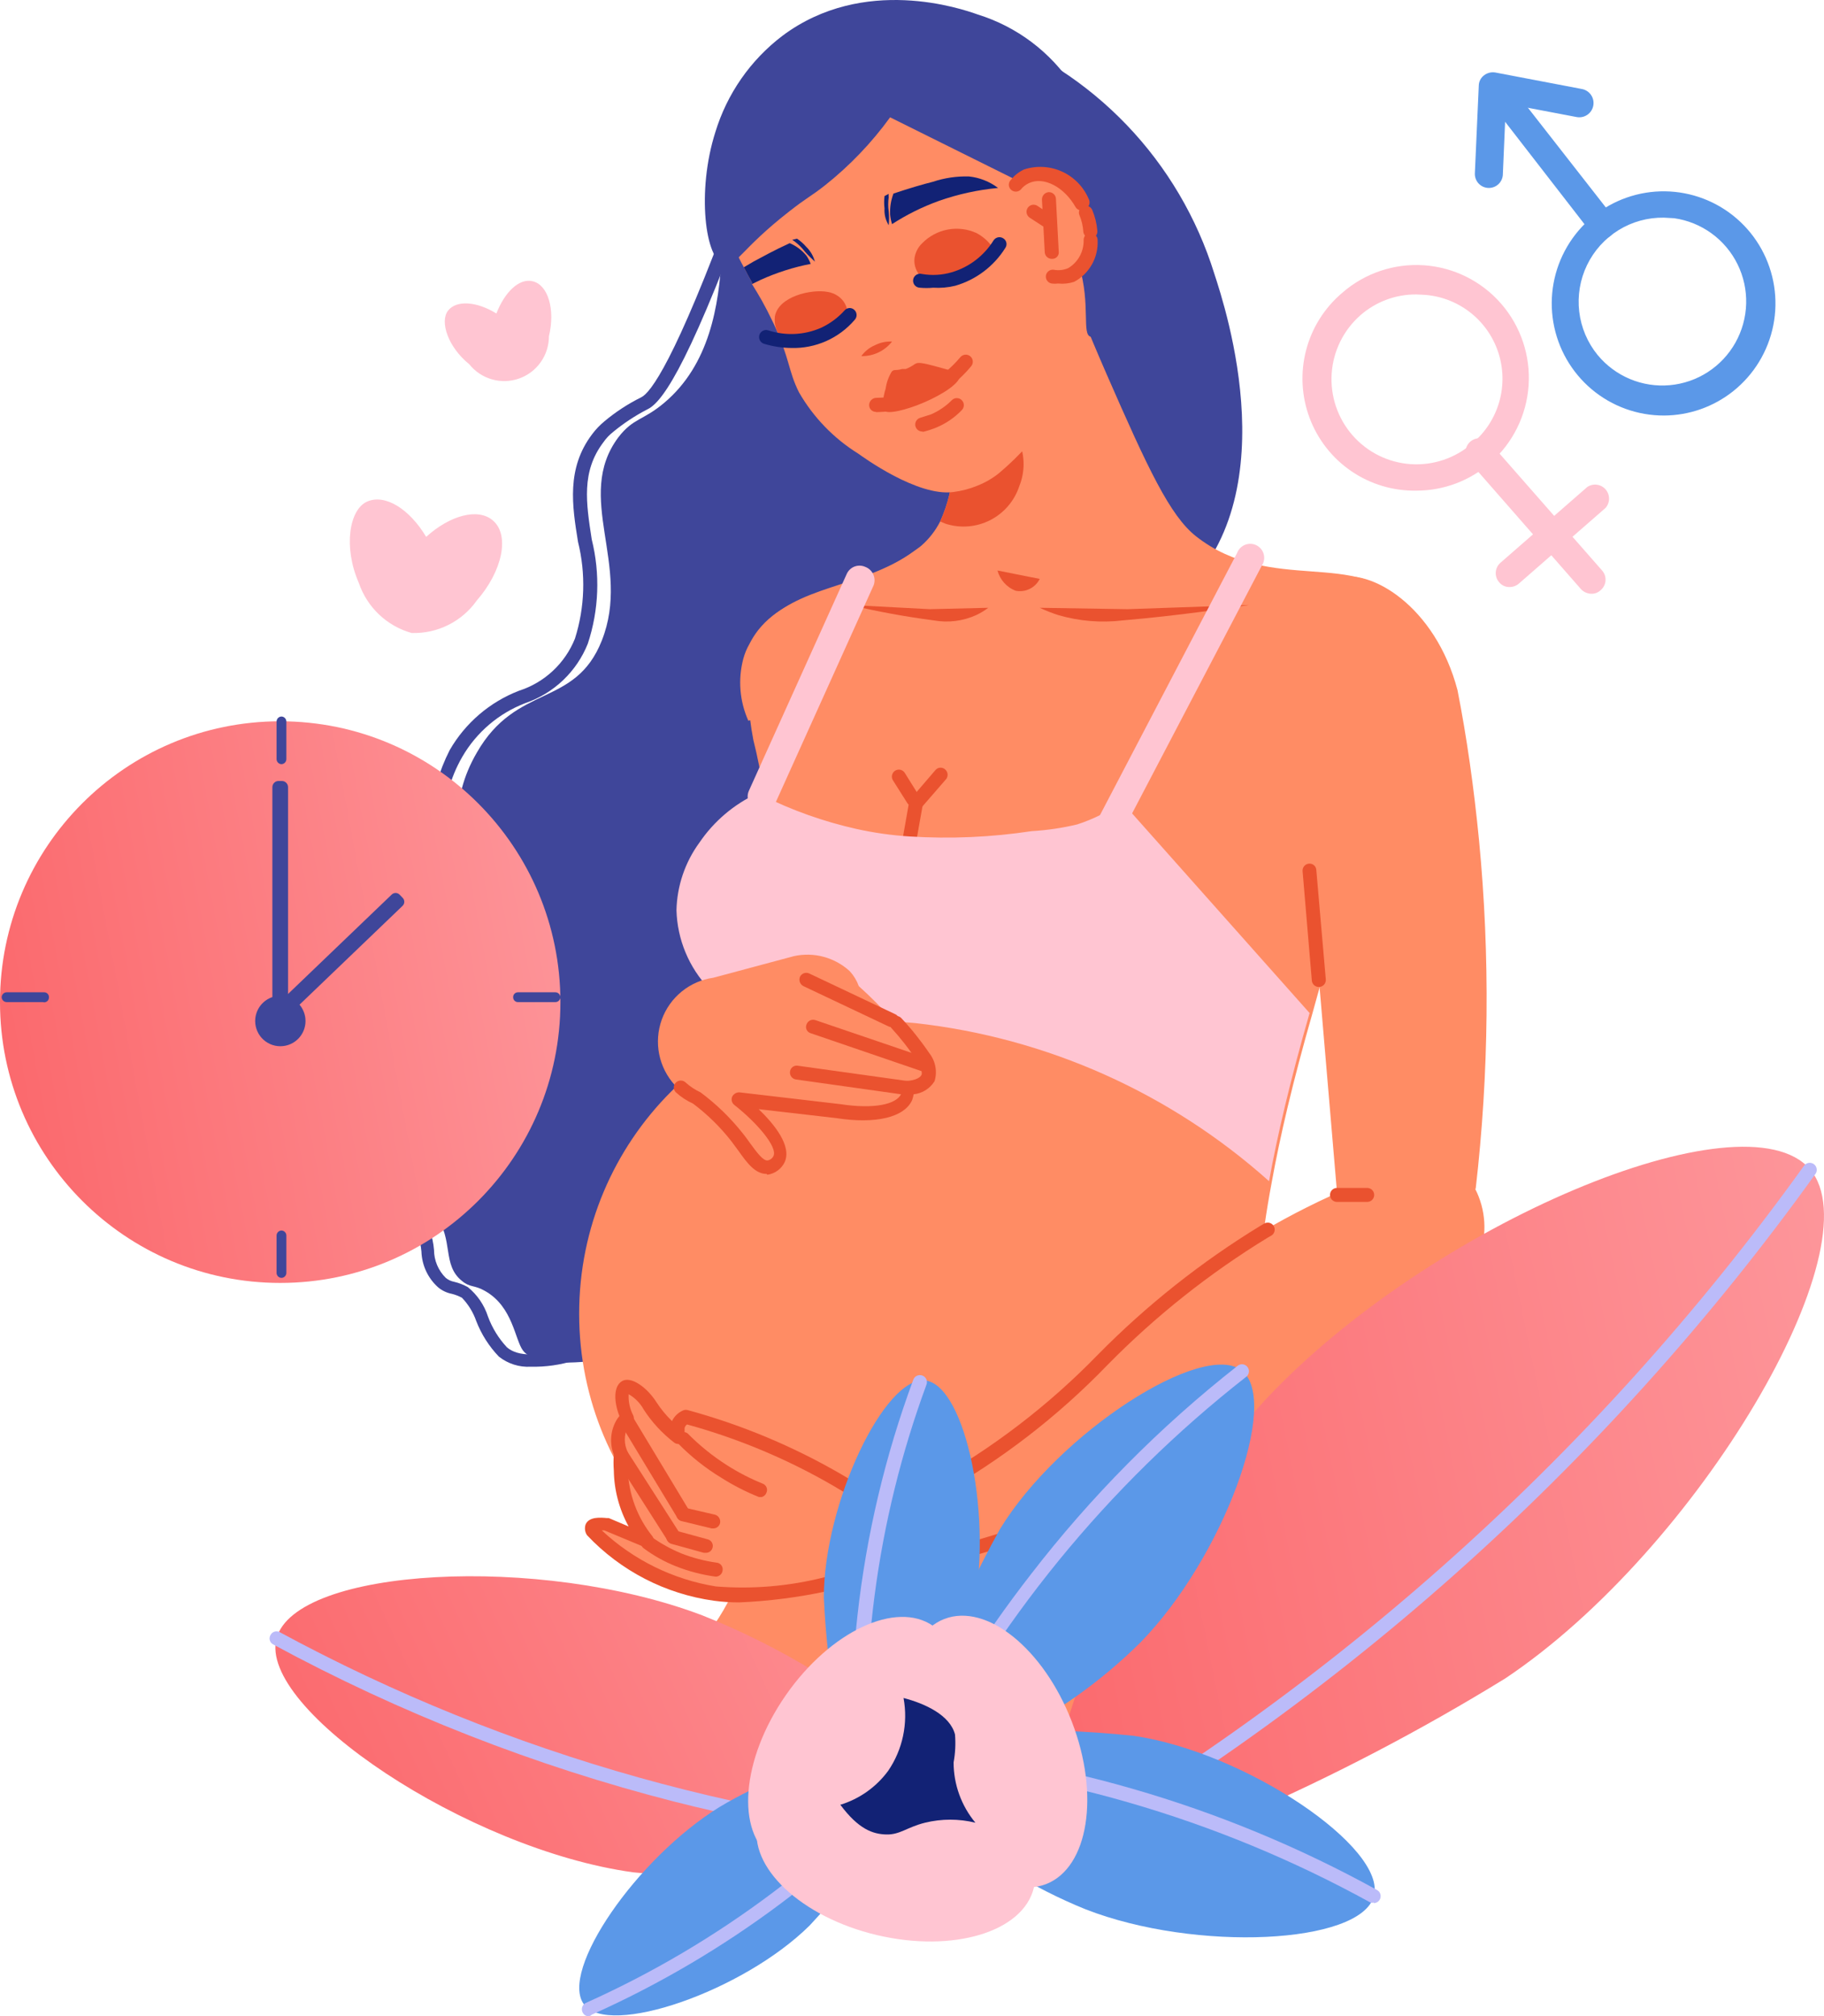 <svg width="200" height="221" viewBox="0 0 200 221" fill="none" xmlns="http://www.w3.org/2000/svg">
<path d="M54.028 57.031C52.403 55.649 49.337 56.478 46.73 58.843C44.891 55.772 42.223 54.113 40.26 54.973C38.298 55.833 37.623 59.949 39.34 63.881C39.788 65.2 40.549 66.391 41.559 67.349C42.569 68.307 43.796 69.004 45.136 69.379C46.528 69.422 47.909 69.12 49.156 68.498C50.402 67.876 51.476 66.955 52.28 65.816C55.101 62.591 55.929 58.628 54.028 57.031Z" fill="#FFC5D2"/>
<path d="M58.413 30.829C56.941 30.46 55.347 31.996 54.427 34.361C52.311 33.041 50.042 32.856 49.122 34.054C48.202 35.252 49.122 38.047 51.453 39.921C52.087 40.717 52.954 41.296 53.931 41.577C54.909 41.858 55.95 41.828 56.91 41.491C57.87 41.154 58.701 40.526 59.289 39.694C59.877 38.863 60.192 37.869 60.191 36.85C60.897 33.931 60.099 31.228 58.413 30.829Z" fill="#FFC5D2"/>
<path d="M133.139 29.969C134.396 33.809 141.479 55.28 128.6 65.847C119.923 73.004 104.806 73.188 99.685 66.645C94.074 59.396 105.235 49.843 103.089 29.969C101.556 15.501 91.498 7.545 95.025 3.429C97.692 0.357 105.051 2.6 107.719 3.429C113.718 5.58 119.136 9.096 123.547 13.701C127.958 18.307 131.242 23.876 133.139 29.969Z" fill="#3F469A"/>
<path d="M108.363 56.847C111.429 67.198 122.1 100.987 103.334 126.298C88.003 146.91 60.406 152.193 57.34 148.016C56.45 146.818 56.236 143.224 53.2 141.504C51.974 140.797 51.606 141.166 50.655 140.398C48.447 138.616 49.766 135.944 47.773 133.179C46.454 131.336 45.504 131.981 43.817 130.107C42.076 128.033 41.169 125.382 41.272 122.674C41.456 117.636 46.086 116.131 49.214 111.462C55.776 101.725 46.148 93.032 52.28 82.496C56.635 74.878 63.074 77.581 65.987 70.209C69.268 61.946 62.92 54.481 67.796 47.938C69.452 45.788 70.494 46.126 72.855 44.13C82.729 35.775 77.025 18.45 80.981 16.822C84.936 15.194 100.759 32.365 108.363 56.847Z" fill="#3F469A"/>
<path d="M58.198 149.797C56.937 149.868 55.694 149.474 54.703 148.691C53.625 147.569 52.781 146.243 52.219 144.79C51.887 143.838 51.354 142.968 50.655 142.241C50.307 142.052 49.936 141.907 49.551 141.811C48.999 141.704 48.483 141.461 48.049 141.104C47.492 140.608 47.041 140.004 46.725 139.328C46.409 138.652 46.233 137.919 46.209 137.172C46.1 135.935 45.689 134.743 45.013 133.701C44.61 133.12 44.045 132.672 43.388 132.411C42.512 132.002 41.729 131.416 41.088 130.691C39.215 128.476 38.241 125.636 38.359 122.735C38.522 121.243 38.996 119.801 39.751 118.504C40.507 117.208 41.527 116.085 42.744 115.21C44.123 113.994 45.358 112.623 46.424 111.124C49.49 106.424 48.815 101.909 47.957 97.209C46.463 92.225 46.947 86.856 49.306 82.219C51.022 79.24 53.706 76.942 56.91 75.707C58.289 75.265 59.553 74.524 60.613 73.536C61.673 72.549 62.503 71.339 63.043 69.994C64.13 66.56 64.247 62.892 63.38 59.396C62.736 55.434 62.092 51.317 64.944 47.57C65.328 47.059 65.77 46.595 66.263 46.188C67.502 45.149 68.861 44.262 70.31 43.546C71.322 43.054 73.99 39.645 80.46 22.044L81.901 22.566C75.032 41.211 72.365 44.252 70.923 44.898C69.604 45.584 68.36 46.408 67.213 47.355C66.813 47.67 66.462 48.043 66.171 48.461C63.718 51.686 64.269 55.126 64.883 59.12C65.823 62.892 65.674 66.855 64.453 70.546C63.849 72.061 62.925 73.427 61.744 74.551C60.564 75.674 59.156 76.53 57.615 77.059C54.699 78.171 52.253 80.253 50.686 82.956C47.895 87.81 48.693 92.171 49.521 96.902C50.349 101.632 51.268 106.732 47.773 111.953C46.579 113.582 45.2 115.067 43.664 116.377C42.594 117.12 41.694 118.081 41.022 119.199C40.351 120.316 39.924 121.563 39.77 122.858C39.688 125.359 40.516 127.804 42.1 129.739C42.609 130.317 43.236 130.778 43.94 131.09C44.818 131.468 45.573 132.085 46.117 132.872C46.957 134.092 47.465 135.511 47.589 136.988C47.59 137.56 47.705 138.126 47.926 138.653C48.147 139.18 48.47 139.658 48.877 140.06C49.143 140.277 49.459 140.425 49.797 140.49C50.322 140.613 50.828 140.809 51.299 141.074C52.332 141.911 53.099 143.032 53.507 144.299C53.969 145.553 54.679 146.702 55.592 147.678C56.818 148.722 59.118 148.691 62.491 147.678L62.982 149.121C61.434 149.604 59.819 149.832 58.198 149.797Z" fill="#3F469A"/>
<path d="M146.998 135.36L161.808 130.292C163.273 117.613 163.396 104.815 162.176 92.11C161.604 86.233 160.817 80.745 159.815 75.646C157.393 66.43 150.218 62.161 146.416 63.359C142.613 64.557 140.59 70.792 142.123 78.011L146.998 135.36Z" fill="#FF8C64"/>
<path d="M148.685 165.801C152.763 173.634 142.859 190.621 139.976 195.351C132.247 199.385 123.639 201.433 114.925 201.31C92.111 200.88 77.669 185.061 75.063 181.958C76.962 180.094 78.565 177.95 79.816 175.6C83.158 169.088 85.427 157.538 86.255 155.664L87.451 153.084C91.222 144.483 88.984 136.189 87.451 124.578C86.96 120.677 86.561 116.53 86.194 112.291C85.427 103.353 84.844 94.322 83.71 87.134V86.673C83.436 84.802 83.068 82.947 82.606 81.113C82.453 80.315 82.33 79.547 82.238 78.779C82.146 78.011 82.238 78.103 82.238 77.765C81.947 75.298 82.04 72.801 82.514 70.362C82.782 69.824 83.112 69.319 83.495 68.857C87.236 64.096 94.258 64.557 100.145 60.502L101.096 59.826L101.341 59.611C105.246 59.213 109.18 59.213 113.085 59.611C126.791 60.656 126.73 65.14 136.205 63.942C141.785 63.267 145.036 62.744 148.654 64.894C149.85 65.57 153.621 67.628 155.308 75.646C155.293 75.727 155.293 75.81 155.308 75.891C151.506 86.274 148.654 95.059 146.661 101.602C145.618 105.001 144.698 108.165 143.901 111.093C141.755 118.558 140.344 124.609 139.455 129.524C136.849 143.377 138.29 148.2 139.823 151.487C141.331 154.438 143.195 157.192 145.373 159.688C146.611 161.65 147.718 163.692 148.685 165.801Z" fill="#FF8C64"/>
<path d="M101.924 99.329C101.922 102.123 101.049 104.848 99.428 107.122C97.806 109.396 95.516 111.107 92.878 112.015C91.476 112.496 90.006 112.745 88.524 112.752C87.7 112.75 86.879 112.667 86.071 112.506C83.265 111.985 80.698 110.579 78.745 108.495C76.792 106.411 75.554 103.756 75.212 100.918C74.87 98.079 75.441 95.206 76.843 92.716C78.245 90.225 80.403 88.248 83.004 87.072L83.465 86.888C85.497 86.07 87.699 85.763 89.877 85.994C92.055 86.226 94.144 86.989 95.959 88.217C97.775 89.445 99.262 91.1 100.292 93.037C101.321 94.974 101.86 97.134 101.862 99.329H101.924Z" fill="#FF8C64"/>
<path d="M112.809 93.83C112.809 95.956 113.44 98.033 114.621 99.799C115.803 101.564 117.481 102.938 119.444 103.746C121.407 104.553 123.565 104.758 125.644 104.335C127.723 103.911 129.629 102.878 131.121 101.366C132.612 99.855 133.622 97.933 134.021 95.845C134.42 93.758 134.19 91.599 133.362 89.642C132.533 87.685 131.142 86.02 129.366 84.856C127.59 83.694 125.509 83.085 123.388 83.11C120.568 83.134 117.873 84.275 115.891 86.284C113.909 88.293 112.801 91.006 112.809 93.83Z" fill="#FF8C64"/>
<path d="M155.001 75.768C122.468 76.997 109.865 73.25 87.328 77.796C86.439 77.98 84.538 78.379 82.054 78.994C81.099 76.861 80.904 74.465 81.502 72.205C81.655 71.635 81.882 71.088 82.177 70.577C82.444 70.046 82.763 69.542 83.127 69.072C86.899 64.311 93.921 64.772 99.777 60.717L100.728 60.041L101.004 59.826C101.863 59.077 102.571 58.17 103.089 57.154C104.811 53.37 104.998 49.063 103.61 45.143C102.951 43.327 101.975 41.642 100.728 40.167L108.332 35.559L116.458 29.047C117.562 31.965 119.187 36.082 121.333 40.996C125.871 51.379 128.294 56.539 131.146 58.782C139.363 65.232 149.175 60.072 153.652 66.338C155.33 69.179 155.815 72.57 155.001 75.768Z" fill="#FF8C64"/>
<path d="M114.005 63.451C113.765 63.931 113.374 64.319 112.891 64.552C112.408 64.785 111.862 64.852 111.337 64.741C110.86 64.552 110.434 64.253 110.094 63.869C109.753 63.485 109.506 63.026 109.375 62.529L114.005 63.451Z" fill="#EA522F"/>
<path d="M108.363 66.615C107.953 66.927 107.511 67.194 107.045 67.413C105.586 68.078 103.96 68.281 102.384 67.997C99.29 67.594 96.22 67.031 93.185 66.308L101.954 66.768L108.363 66.615Z" fill="#EA522F"/>
<path d="M114.005 66.615C114.662 66.923 115.338 67.19 116.029 67.413C118.326 68.084 120.736 68.283 123.112 67.997C129.244 67.475 135.009 66.615 136.941 66.308L123.633 66.768L114.005 66.615Z" fill="#EA522F"/>
<path d="M97.845 178.395C116.812 178.395 132.188 162.992 132.188 143.992C132.188 124.991 116.812 109.588 97.845 109.588C78.879 109.588 63.503 124.991 63.503 143.992C63.503 162.992 78.879 178.395 97.845 178.395Z" fill="#FF8C64"/>
<path d="M111.766 53.283C111.233 54.901 110.083 56.242 108.566 57.014C107.049 57.785 105.29 57.923 103.671 57.4L103.089 57.154C104.811 53.37 104.998 49.063 103.61 45.143C105.062 44.458 106.724 44.369 108.24 44.898C109.815 45.545 111.07 46.79 111.731 48.361C112.392 49.933 112.404 51.703 111.766 53.283Z" fill="#EA522F"/>
<path d="M119.31 37.249C117.491 42.949 114.1 48.018 109.528 51.87C108.822 52.433 108.036 52.888 107.198 53.222C106.344 53.577 105.447 53.814 104.53 53.928C100.605 54.451 94.626 50.089 94.105 49.72C91.417 48.05 89.183 45.739 87.604 42.993C86.408 40.597 86.623 39.338 84.814 35.437C83.832 33.379 83.219 32.365 82.453 31.136V30.952C82.177 30.46 81.87 29.907 81.563 29.293C81.231 28.708 80.934 28.102 80.674 27.481C78.693 23.808 78.125 19.534 79.08 15.47C80.304 12.2 82.431 9.344 85.212 7.238C86.122 6.534 87.074 5.888 88.064 5.303L89.168 4.689C92.03 3.231 95.157 2.368 98.361 2.152C101.565 1.935 104.779 2.37 107.811 3.429C120.076 8.866 122.314 26.774 119.31 37.249Z" fill="#FF8C64"/>
<path d="M108.823 27.081C107.945 28.573 106.596 29.729 104.99 30.368C104.131 30.706 102.169 31.474 101.034 30.368C100.765 30.115 100.556 29.804 100.423 29.458C100.29 29.112 100.237 28.741 100.268 28.372C100.339 27.714 100.644 27.103 101.126 26.651C101.885 25.878 102.862 25.357 103.927 25.159C104.991 24.961 106.09 25.096 107.075 25.546C107.769 25.914 108.368 26.44 108.823 27.081Z" fill="#EA522F"/>
<path d="M102.322 31.535C101.833 31.581 101.34 31.581 100.85 31.535C100.742 31.531 100.636 31.503 100.539 31.454C100.443 31.406 100.357 31.337 100.289 31.253C100.22 31.169 100.171 31.071 100.143 30.966C100.115 30.861 100.109 30.752 100.127 30.645C100.144 30.537 100.184 30.435 100.244 30.345C100.304 30.254 100.382 30.177 100.473 30.119C100.565 30.061 100.668 30.023 100.775 30.008C100.882 29.993 100.992 30 101.096 30.03C102.179 30.216 103.29 30.153 104.346 29.846C106.257 29.285 107.894 28.038 108.945 26.344C109.001 26.259 109.073 26.185 109.158 26.128C109.242 26.071 109.337 26.031 109.437 26.011C109.537 25.991 109.64 25.991 109.74 26.012C109.839 26.032 109.934 26.072 110.019 26.129C110.103 26.182 110.176 26.252 110.232 26.333C110.289 26.415 110.329 26.508 110.349 26.605C110.369 26.703 110.369 26.804 110.349 26.901C110.329 26.999 110.29 27.092 110.233 27.174C108.975 29.185 107.021 30.662 104.745 31.32C103.952 31.514 103.136 31.586 102.322 31.535Z" fill="#122275"/>
<path d="M85.642 37.003C87.045 37.321 88.509 37.247 89.873 36.788C90.578 36.542 92.939 35.775 92.939 34.331C92.923 33.959 92.82 33.596 92.639 33.27C92.458 32.945 92.204 32.667 91.897 32.457C91.559 32.218 91.171 32.061 90.762 31.996C88.953 31.658 85.366 32.488 84.967 34.669C84.915 35.083 84.948 35.504 85.064 35.906C85.18 36.307 85.377 36.681 85.642 37.003Z" fill="#EA522F"/>
<path d="M86.838 38.14C85.798 38.137 84.765 37.982 83.771 37.679C83.576 37.618 83.413 37.482 83.318 37.3C83.223 37.119 83.204 36.907 83.265 36.711C83.326 36.516 83.462 36.353 83.644 36.258C83.825 36.163 84.036 36.143 84.231 36.205C86.131 36.83 88.195 36.731 90.026 35.928C91.018 35.467 91.904 34.809 92.633 33.993C92.702 33.919 92.785 33.861 92.877 33.821C92.969 33.781 93.069 33.76 93.169 33.76C93.27 33.76 93.37 33.781 93.462 33.821C93.554 33.861 93.637 33.919 93.706 33.993C93.847 34.136 93.925 34.329 93.925 34.53C93.925 34.731 93.847 34.924 93.706 35.068C92.851 36.063 91.785 36.855 90.587 37.386C89.388 37.918 88.087 38.175 86.776 38.14H86.838Z" fill="#122275"/>
<path d="M109.436 20.6C107.23 20.807 105.058 21.281 102.966 22.013C101.157 22.663 99.429 23.518 97.815 24.563C97.705 24.224 97.633 23.873 97.6 23.518C97.563 22.733 97.689 21.949 97.968 21.215C99.716 20.631 101.188 20.201 102.292 19.924C103.566 19.499 104.905 19.302 106.247 19.341C107.405 19.461 108.508 19.897 109.436 20.6Z" fill="#122275"/>
<path d="M96.987 21.491C96.931 21.94 96.931 22.394 96.987 22.843C96.942 23.49 97.103 24.135 97.448 24.686C97.499 24.185 97.499 23.681 97.448 23.18C97.372 22.661 97.372 22.133 97.448 21.614C97.425 21.492 97.425 21.367 97.448 21.245L96.987 21.491Z" fill="#122275"/>
<path d="M88.892 28.924C87 29.29 85.158 29.878 83.403 30.675L82.453 31.136V30.952C82.177 30.46 81.87 29.907 81.563 29.293L82.606 28.679C83.587 28.157 84.906 27.419 86.592 26.651C87.308 26.955 87.94 27.43 88.432 28.034C88.619 28.312 88.773 28.611 88.892 28.924Z" fill="#122275"/>
<path d="M87.389 26.16C87.766 26.408 88.107 26.708 88.401 27.051C88.861 27.496 89.189 28.059 89.352 28.679C89.352 28.679 88.493 27.88 88.278 27.604C87.959 27.189 87.588 26.818 87.175 26.498L86.868 26.283L87.389 26.16Z" fill="#122275"/>
<path d="M97.815 37.433C97.167 37.402 96.523 37.539 95.944 37.833C95.343 38.085 94.823 38.5 94.442 39.031C95.089 39.045 95.731 38.908 96.317 38.631C96.902 38.354 97.415 37.944 97.815 37.433Z" fill="#EA522F"/>
<path d="M96.067 45.143C95.968 45.147 95.869 45.131 95.776 45.096C95.683 45.061 95.598 45.007 95.527 44.938C95.455 44.87 95.398 44.787 95.359 44.695C95.32 44.604 95.3 44.505 95.3 44.406C95.3 44.204 95.375 44.01 95.512 43.862C95.648 43.714 95.835 43.623 96.036 43.607C97.93 43.587 99.79 43.113 101.464 42.225C102.932 41.466 104.235 40.422 105.296 39.153C105.361 39.075 105.44 39.01 105.53 38.962C105.619 38.914 105.717 38.884 105.819 38.874C105.92 38.864 106.022 38.874 106.119 38.903C106.216 38.933 106.306 38.981 106.385 39.046C106.463 39.11 106.529 39.19 106.576 39.279C106.624 39.369 106.654 39.468 106.664 39.569C106.674 39.67 106.664 39.772 106.634 39.87C106.605 39.967 106.557 40.058 106.492 40.136C105.299 41.581 103.829 42.772 102.169 43.638C100.27 44.617 98.171 45.143 96.036 45.174L96.067 45.143Z" fill="#EA522F"/>
<path d="M96.834 44.928C97.171 45.512 99.409 44.928 101.341 44.099C103.273 43.27 105.481 41.918 105.235 41.027C105.235 41.027 104.806 40.781 104.101 40.566C101.219 39.768 100.759 39.645 100.329 39.891C100.017 40.117 99.677 40.302 99.317 40.444H98.919C98.152 40.658 98.06 40.444 97.784 40.72C97.435 41.292 97.205 41.93 97.11 42.594C97.02 42.876 96.948 43.163 96.895 43.454C96.803 44.406 96.742 44.744 96.834 44.928Z" fill="#EA522F"/>
<path d="M101.065 47.294C100.885 47.281 100.715 47.205 100.586 47.079C100.456 46.953 100.375 46.785 100.357 46.605C100.339 46.426 100.384 46.245 100.486 46.096C100.587 45.946 100.738 45.837 100.912 45.788L102.077 45.42C102.937 45.05 103.717 44.518 104.377 43.853C104.52 43.712 104.713 43.634 104.913 43.634C105.114 43.634 105.307 43.712 105.45 43.853C105.524 43.925 105.583 44.011 105.623 44.106C105.664 44.201 105.684 44.303 105.684 44.406C105.684 44.509 105.664 44.611 105.623 44.706C105.583 44.801 105.524 44.887 105.45 44.959C104.661 45.78 103.711 46.429 102.66 46.863C102.2 47.049 101.729 47.203 101.249 47.324L101.065 47.294Z" fill="#EA522F"/>
<path d="M99.747 92.602C99.195 92.602 98.919 92.11 99.011 91.711L99.716 87.718C99.753 87.518 99.868 87.342 100.034 87.227C100.201 87.112 100.406 87.067 100.605 87.103C100.804 87.141 100.98 87.255 101.095 87.422C101.21 87.589 101.254 87.794 101.218 87.994L100.513 91.957C100.484 92.138 100.39 92.303 100.249 92.422C100.109 92.54 99.93 92.604 99.747 92.602Z" fill="#EA522F"/>
<path d="M100.114 88.363C99.984 88.364 99.856 88.33 99.743 88.266C99.63 88.201 99.536 88.107 99.471 87.994L97.937 85.567C97.877 85.483 97.834 85.386 97.811 85.285C97.788 85.183 97.787 85.078 97.806 84.975C97.826 84.873 97.866 84.775 97.924 84.689C97.982 84.603 98.057 84.529 98.145 84.472C98.233 84.416 98.331 84.378 98.433 84.361C98.536 84.344 98.641 84.348 98.742 84.373C98.843 84.397 98.938 84.443 99.021 84.505C99.104 84.568 99.174 84.647 99.225 84.738L100.758 87.195C100.862 87.367 100.894 87.572 100.848 87.767C100.802 87.963 100.682 88.132 100.513 88.24C100.397 88.322 100.257 88.365 100.114 88.363Z" fill="#EA522F"/>
<path d="M100.482 88.731C100.293 88.731 100.109 88.666 99.961 88.547C99.819 88.398 99.739 88.2 99.739 87.994C99.739 87.788 99.819 87.59 99.961 87.441L102.598 84.369C102.667 84.296 102.75 84.237 102.842 84.197C102.935 84.157 103.034 84.137 103.135 84.137C103.235 84.137 103.335 84.157 103.427 84.197C103.519 84.237 103.603 84.296 103.671 84.369C103.746 84.441 103.805 84.527 103.845 84.622C103.885 84.717 103.906 84.819 103.906 84.922C103.906 85.025 103.885 85.128 103.845 85.223C103.805 85.318 103.746 85.403 103.671 85.475L101.004 88.547C100.936 88.614 100.854 88.666 100.764 88.698C100.674 88.73 100.578 88.741 100.482 88.731Z" fill="#EA522F"/>
<path d="M143.595 111.032C141.448 118.496 140.038 124.548 139.148 129.462C128.338 119.797 114.792 113.742 100.39 112.138C97.924 111.912 95.447 111.82 92.97 111.861C90.548 111.861 88.278 112.107 86.163 112.353C82.963 112.111 79.967 110.69 77.753 108.363C75.538 106.037 74.263 102.972 74.174 99.759C74.237 97.092 75.115 94.508 76.688 92.356C78.284 90.007 80.489 88.138 83.066 86.95L83.587 87.195C86.862 88.824 90.322 90.051 93.89 90.851C95.818 91.28 97.776 91.557 99.747 91.68C104.211 91.961 108.692 91.766 113.116 91.096C114.8 90.999 116.473 90.752 118.114 90.359C119.865 89.796 121.519 88.967 123.02 87.902L143.595 111.032Z" fill="#FFC5D2"/>
<path d="M83.526 88.731C83.314 88.775 83.094 88.775 82.882 88.731C82.51 88.557 82.222 88.244 82.078 87.859C81.935 87.474 81.948 87.048 82.115 86.673L92.847 62.898C93.015 62.528 93.322 62.239 93.701 62.095C94.08 61.951 94.501 61.964 94.871 62.13C95.065 62.202 95.243 62.311 95.394 62.452C95.546 62.593 95.668 62.763 95.753 62.951C95.839 63.14 95.886 63.343 95.893 63.55C95.899 63.758 95.865 63.964 95.791 64.157L85.059 87.933C84.917 88.207 84.693 88.432 84.418 88.575C84.144 88.718 83.832 88.772 83.526 88.731Z" fill="#FFC5D2"/>
<path d="M121.395 92.509C121.162 92.556 120.922 92.556 120.689 92.509C120.331 92.314 120.064 91.986 119.943 91.596C119.823 91.206 119.86 90.784 120.045 90.421L135.653 60.594C135.73 60.391 135.849 60.207 136.002 60.053C136.155 59.9 136.339 59.781 136.542 59.704C136.744 59.627 136.961 59.593 137.177 59.606C137.393 59.619 137.604 59.678 137.796 59.778C137.988 59.879 138.157 60.019 138.291 60.19C138.425 60.36 138.521 60.557 138.574 60.768C138.626 60.978 138.633 61.198 138.595 61.411C138.557 61.625 138.474 61.828 138.351 62.007L122.744 91.803C122.604 92.033 122.405 92.22 122.167 92.344C121.93 92.469 121.662 92.526 121.395 92.509Z" fill="#FFC5D2"/>
<path d="M94.718 166.815L97.784 172.037C114.981 168.29 131.321 161.34 145.956 151.548C149.821 148.897 153.546 146.046 157.117 143.009C158.288 142.518 159.345 141.79 160.221 140.87C161.097 139.951 161.774 138.859 162.209 137.665C162.644 136.47 162.828 135.199 162.748 133.93C162.669 132.661 162.328 131.422 161.747 130.292C160.906 129.353 159.881 128.597 158.736 128.072C157.591 127.546 156.351 127.261 155.092 127.235C153.833 127.21 152.582 127.443 151.416 127.921C150.251 128.399 149.196 129.112 148.317 130.015C144.921 131.446 141.623 133.098 138.443 134.961C122.223 144.545 118.267 154.558 102.292 163.221C99.838 164.564 97.309 165.764 94.718 166.815Z" fill="#FF8C64"/>
<path d="M98.183 166.077C98.017 166.066 97.859 166 97.734 165.891C97.608 165.781 97.522 165.634 97.487 165.471C97.452 165.308 97.472 165.138 97.542 164.987C97.612 164.836 97.729 164.712 97.876 164.634C99.256 163.989 100.636 163.282 101.985 162.545C108.773 158.785 114.972 154.045 120.383 148.476C125.741 143.041 131.744 138.285 138.259 134.316L138.689 134.07C138.861 133.992 139.057 133.98 139.238 134.038C139.419 134.096 139.572 134.219 139.667 134.384C139.762 134.548 139.794 134.742 139.754 134.928C139.715 135.114 139.609 135.279 139.455 135.391L139.026 135.637C132.622 139.547 126.721 144.231 121.456 149.582C115.998 155.242 109.737 160.066 102.874 163.896C101.494 164.634 100.084 165.371 98.674 166.016L98.183 166.077Z" fill="#EA522F"/>
<path d="M101.28 171.944C101.076 171.969 100.872 171.911 100.711 171.785C100.55 171.658 100.445 171.472 100.421 171.269C100.397 171.065 100.454 170.86 100.58 170.699C100.707 170.537 100.892 170.433 101.096 170.409C115.273 166.954 128.818 161.284 141.233 153.606C141.32 153.55 141.416 153.512 141.517 153.494C141.618 153.476 141.722 153.479 141.822 153.501C141.922 153.524 142.016 153.567 142.1 153.627C142.183 153.688 142.253 153.764 142.307 153.852C142.402 154.025 142.43 154.228 142.385 154.422C142.34 154.615 142.224 154.784 142.061 154.896C129.499 162.659 115.8 168.401 101.464 171.914L101.28 171.944Z" fill="#EA522F"/>
<path d="M97.385 165.893C90.722 161.133 83.268 157.597 75.37 155.449C75.158 155.543 74.968 155.678 74.81 155.847C74.651 156.016 74.529 156.215 74.45 156.432C74.29 156.826 74.29 157.267 74.45 157.661C73.239 156.71 72.202 155.556 71.383 154.251C70.402 152.685 69.176 151.947 68.654 152.224C68.133 152.5 68.103 153.944 68.9 155.603C68.697 155.745 68.52 155.922 68.378 156.125C68.077 156.641 67.898 157.22 67.856 157.817C67.813 158.413 67.908 159.011 68.133 159.565C68.086 160.148 68.086 160.734 68.133 161.316C68.208 164.126 69.199 166.834 70.954 169.026L66.477 167.153C65.404 167.153 65.036 167.153 64.944 167.368C64.515 168.412 70.893 173.511 78.436 174.678C82.555 174.991 86.698 174.628 90.701 173.603C94.021 173.026 97.307 172.267 100.544 171.33C99.532 169.518 98.459 167.705 97.385 165.893Z" fill="#FF8C64"/>
<path d="M81.042 175.63C80.119 175.63 79.197 175.569 78.283 175.446C72.961 174.707 68.05 172.171 64.362 168.258C64.25 168.088 64.178 167.894 64.151 167.692C64.125 167.49 64.144 167.285 64.208 167.091C64.576 166.2 65.895 166.323 66.539 166.385H66.753L68.93 167.306C67.894 165.423 67.336 163.313 67.305 161.163C67.26 160.59 67.26 160.015 67.305 159.442C67.053 158.798 66.957 158.102 67.027 157.413C67.096 156.724 67.328 156.061 67.704 155.48L67.918 155.203C67.305 153.637 67.244 151.917 68.225 151.364C69.206 150.811 70.954 152.07 71.966 153.668C72.46 154.425 73.036 155.126 73.683 155.756C73.945 155.208 74.406 154.78 74.971 154.558C75.121 154.513 75.281 154.513 75.431 154.558C81.301 156.156 86.939 158.51 92.204 161.562C94.074 162.637 95.945 163.835 97.723 165.094C97.807 165.152 97.878 165.227 97.932 165.314C97.986 165.4 98.021 165.497 98.035 165.598C98.05 165.699 98.043 165.802 98.016 165.901C97.988 165.999 97.941 166.091 97.876 166.17C97.824 166.255 97.754 166.329 97.672 166.385C97.589 166.442 97.495 166.48 97.397 166.498C97.298 166.515 97.197 166.511 97.1 166.487C97.002 166.462 96.912 166.416 96.834 166.354C95.086 165.125 93.277 163.958 91.437 162.883C86.384 159.944 80.973 157.673 75.339 156.125C75.198 156.217 75.1 156.36 75.063 156.524C75.063 156.709 75.063 156.985 75.063 157.2C75.139 157.35 75.159 157.522 75.119 157.685C75.08 157.848 74.984 157.992 74.848 158.091C74.716 158.203 74.547 158.265 74.373 158.265C74.199 158.265 74.031 158.203 73.898 158.091C72.599 157.089 71.479 155.874 70.586 154.497C70.2 153.792 69.627 153.207 68.93 152.808C68.888 153.605 69.057 154.4 69.421 155.111C69.504 155.272 69.525 155.459 69.48 155.634C69.435 155.81 69.326 155.963 69.176 156.064L68.838 156.401C68.623 156.83 68.51 157.304 68.51 157.784C68.51 158.264 68.623 158.737 68.838 159.166C68.868 159.277 68.868 159.393 68.838 159.504C68.807 160.046 68.807 160.59 68.838 161.132C68.935 163.776 69.882 166.319 71.537 168.381C71.639 168.519 71.694 168.686 71.694 168.857C71.694 169.029 71.639 169.196 71.537 169.333C71.433 169.472 71.284 169.569 71.116 169.608C70.948 169.648 70.771 169.626 70.617 169.548L66.263 167.736H65.987C69.456 170.982 73.811 173.121 78.497 173.88C82.502 174.201 86.532 173.859 90.425 172.866H90.67C93.596 172.377 96.492 171.731 99.348 170.931C99.447 170.903 99.55 170.895 99.652 170.908C99.753 170.921 99.851 170.955 99.94 171.006C100.029 171.058 100.106 171.126 100.167 171.208C100.229 171.29 100.274 171.384 100.299 171.484C100.326 171.581 100.333 171.682 100.32 171.782C100.307 171.882 100.273 171.978 100.222 172.064C100.17 172.15 100.101 172.225 100.019 172.284C99.938 172.343 99.845 172.384 99.747 172.405C96.864 173.204 93.89 173.88 90.916 174.402H90.67C87.501 175.081 84.28 175.492 81.042 175.63Z" fill="#EA522F"/>
<path d="M83.526 164.081H83.219C81.777 163.504 80.391 162.795 79.079 161.961C77.343 160.907 75.746 159.637 74.327 158.183C74.216 158.035 74.162 157.852 74.175 157.668C74.189 157.483 74.268 157.31 74.398 157.179C74.528 157.049 74.702 156.969 74.886 156.956C75.07 156.943 75.252 156.997 75.4 157.108C76.696 158.423 78.136 159.587 79.693 160.579C80.936 161.375 82.249 162.054 83.618 162.606C83.712 162.64 83.799 162.693 83.872 162.762C83.945 162.83 84.004 162.913 84.044 163.005C84.084 163.097 84.105 163.196 84.106 163.297C84.106 163.397 84.086 163.497 84.047 163.589C84.007 163.708 83.938 163.814 83.847 163.9C83.756 163.985 83.646 164.048 83.526 164.081Z" fill="#EA522F"/>
<path d="M74.91 166.722C74.78 166.721 74.653 166.686 74.54 166.621C74.428 166.557 74.333 166.465 74.266 166.354L68.194 156.309C68.142 156.223 68.107 156.126 68.092 156.026C68.077 155.926 68.081 155.824 68.106 155.725C68.13 155.627 68.173 155.534 68.233 155.453C68.293 155.371 68.368 155.302 68.455 155.25C68.542 155.197 68.638 155.162 68.738 155.147C68.838 155.132 68.94 155.136 69.038 155.161C69.136 155.185 69.229 155.228 69.31 155.288C69.392 155.348 69.46 155.424 69.513 155.511L75.645 165.678C75.746 165.853 75.773 166.062 75.722 166.257C75.67 166.453 75.544 166.62 75.37 166.722C75.222 166.782 75.057 166.782 74.91 166.722Z" fill="#EA522F"/>
<path d="M78.221 167.521H78.037L74.757 166.722C74.658 166.701 74.564 166.66 74.481 166.601C74.398 166.543 74.328 166.469 74.273 166.383C74.219 166.298 74.183 166.202 74.165 166.102C74.148 166.002 74.151 165.9 74.174 165.801C74.195 165.703 74.236 165.61 74.295 165.528C74.353 165.446 74.428 165.377 74.514 165.325C74.601 165.273 74.696 165.24 74.796 165.227C74.896 165.213 74.997 165.221 75.094 165.248L78.405 166.016C78.595 166.073 78.757 166.199 78.859 166.37C78.961 166.54 78.996 166.743 78.957 166.938C78.916 167.103 78.822 167.25 78.689 167.355C78.556 167.461 78.391 167.519 78.221 167.521Z" fill="#EA522F"/>
<path d="M73.836 169.211C73.707 169.209 73.58 169.174 73.467 169.109C73.354 169.045 73.26 168.953 73.192 168.842L67.55 159.995C67.446 159.819 67.412 159.609 67.458 159.409C67.504 159.208 67.625 159.034 67.796 158.92C67.967 158.817 68.172 158.785 68.367 158.831C68.562 158.876 68.731 158.997 68.838 159.166L74.511 168.013C74.616 168.189 74.649 168.399 74.603 168.599C74.558 168.8 74.437 168.975 74.266 169.088C74.14 169.174 73.989 169.217 73.836 169.211Z" fill="#EA522F"/>
<path d="M77.393 170.194H77.179L73.622 169.211C73.425 169.153 73.259 169.022 73.156 168.845C73.053 168.668 73.022 168.458 73.07 168.258C73.127 168.063 73.259 167.898 73.437 167.8C73.615 167.702 73.825 167.679 74.02 167.736L77.608 168.719C77.704 168.744 77.793 168.788 77.871 168.848C77.95 168.908 78.015 168.983 78.063 169.069C78.112 169.155 78.143 169.25 78.154 169.348C78.166 169.446 78.157 169.546 78.129 169.641C78.088 169.803 77.992 169.946 77.858 170.046C77.724 170.147 77.56 170.199 77.393 170.194Z" fill="#EA522F"/>
<path d="M78.466 172.805C76.974 172.604 75.512 172.222 74.112 171.668C72.856 171.171 71.67 170.51 70.586 169.702C70.503 169.644 70.433 169.57 70.378 169.484C70.324 169.398 70.288 169.303 70.27 169.203C70.253 169.103 70.256 169.001 70.279 168.902C70.301 168.803 70.343 168.709 70.402 168.627C70.46 168.543 70.534 168.471 70.621 168.418C70.707 168.364 70.804 168.328 70.905 168.314C71.006 168.3 71.109 168.306 71.207 168.334C71.305 168.361 71.397 168.409 71.475 168.473C72.479 169.186 73.559 169.783 74.695 170.255C75.939 170.743 77.236 171.083 78.558 171.269C78.661 171.276 78.761 171.304 78.852 171.353C78.943 171.401 79.023 171.468 79.086 171.549C79.15 171.63 79.196 171.723 79.221 171.823C79.246 171.923 79.251 172.027 79.233 172.129C79.21 172.316 79.12 172.488 78.978 172.613C78.837 172.738 78.655 172.806 78.466 172.805Z" fill="#EA522F"/>
<path d="M73.99 118.926C73.123 117.976 72.531 116.807 72.279 115.545C72.027 114.282 72.124 112.975 72.559 111.764C72.995 110.553 73.753 109.484 74.751 108.673C75.748 107.862 76.948 107.339 78.221 107.162L87.052 104.796C88.132 104.558 89.254 104.584 90.321 104.873C91.389 105.162 92.371 105.704 93.185 106.455C93.616 106.927 93.95 107.481 94.166 108.083C96.809 110.46 99.175 113.129 101.218 116.039C101.617 116.715 102.108 117.575 101.77 118.312C101.433 119.049 99.716 119.387 99.409 119.387C99.51 119.707 99.51 120.05 99.409 120.37C98.765 121.937 95.76 122.52 91.958 121.906L80.919 120.646C81.257 120.892 86.439 125.008 85.458 127.159C85.334 127.409 85.153 127.625 84.929 127.791C84.705 127.957 84.445 128.066 84.17 128.111C83.004 128.111 82.115 126.575 80.766 124.824C79.502 123.221 78.039 121.786 76.412 120.554C75.611 120.201 74.883 119.701 74.266 119.08L73.99 118.926Z" fill="#FF8C64"/>
<path d="M84.047 128.664C82.821 128.664 81.931 127.496 80.981 126.145L80.184 125.07C78.971 123.518 77.558 122.134 75.983 120.954C75.297 120.647 74.666 120.232 74.112 119.725C74.039 119.656 73.981 119.573 73.941 119.48C73.901 119.388 73.88 119.288 73.88 119.187C73.88 119.087 73.901 118.987 73.941 118.895C73.981 118.802 74.039 118.719 74.112 118.65C74.256 118.509 74.448 118.43 74.649 118.43C74.85 118.43 75.042 118.509 75.186 118.65C75.67 119.088 76.218 119.45 76.811 119.725C78.531 121.002 80.078 122.5 81.41 124.179C81.717 124.548 81.993 124.947 82.238 125.285C82.974 126.298 83.679 127.251 84.17 127.189C84.308 127.164 84.439 127.107 84.551 127.021C84.663 126.936 84.753 126.825 84.814 126.698C85.274 125.684 82.943 123.012 80.521 121.107C80.389 121.006 80.294 120.864 80.249 120.703C80.205 120.542 80.214 120.371 80.276 120.216C80.347 120.066 80.46 119.94 80.601 119.852C80.743 119.765 80.907 119.721 81.073 119.725L92.111 121.015C95.944 121.599 98.244 121.015 98.796 119.94C98.829 119.737 98.829 119.529 98.796 119.326C98.719 119.139 98.719 118.929 98.796 118.742C98.865 118.661 98.949 118.596 99.044 118.548C99.139 118.501 99.242 118.473 99.348 118.466C100.053 118.466 100.85 118.22 101.034 117.82C101.218 117.421 100.728 116.592 100.544 116.285C99.706 115 98.762 113.788 97.723 112.66C97.582 112.516 97.504 112.323 97.504 112.122C97.504 111.921 97.582 111.728 97.723 111.585C97.794 111.511 97.88 111.451 97.975 111.411C98.07 111.371 98.172 111.35 98.275 111.35C98.378 111.35 98.48 111.371 98.575 111.411C98.669 111.451 98.755 111.511 98.827 111.585C99.947 112.783 100.972 114.067 101.893 115.425C102.23 115.852 102.459 116.354 102.56 116.889C102.662 117.424 102.633 117.975 102.476 118.496C102.229 118.898 101.893 119.237 101.494 119.487C101.095 119.737 100.644 119.892 100.176 119.94C100.143 120.149 100.092 120.354 100.023 120.554C99.195 122.459 96.036 123.227 91.713 122.551L83.189 121.568C84.906 123.227 86.838 125.592 86.04 127.374C85.862 127.743 85.595 128.063 85.263 128.304C84.931 128.545 84.545 128.7 84.139 128.756L84.047 128.664Z" fill="#EA522F"/>
<path d="M99.256 120.001L87.267 118.312C87.068 118.282 86.89 118.174 86.769 118.014C86.649 117.853 86.596 117.651 86.623 117.452C86.634 117.352 86.665 117.255 86.715 117.167C86.765 117.08 86.832 117.004 86.913 116.943C86.993 116.883 87.085 116.839 87.183 116.816C87.281 116.793 87.382 116.789 87.481 116.807L99.379 118.466C99.582 118.466 99.777 118.546 99.921 118.69C100.064 118.834 100.145 119.03 100.145 119.233C100.145 119.437 100.064 119.632 99.921 119.776C99.777 119.92 99.582 120.001 99.379 120.001H99.256Z" fill="#EA522F"/>
<path d="M101.709 117.544H101.464L88.892 113.244C88.796 113.217 88.707 113.169 88.63 113.105C88.553 113.041 88.492 112.961 88.448 112.871C88.405 112.781 88.381 112.683 88.378 112.583C88.375 112.483 88.394 112.384 88.432 112.291C88.495 112.101 88.63 111.944 88.808 111.852C88.985 111.76 89.192 111.742 89.383 111.8L101.924 116.07C102.021 116.1 102.111 116.151 102.187 116.218C102.264 116.285 102.326 116.368 102.369 116.46C102.412 116.552 102.436 116.653 102.438 116.755C102.441 116.857 102.422 116.958 102.384 117.053C102.334 117.193 102.243 117.316 102.123 117.403C102.002 117.491 101.858 117.54 101.709 117.544Z" fill="#EA522F"/>
<path d="M97.815 112.537C97.714 112.565 97.609 112.565 97.508 112.537L88.095 108.083C87.91 107.99 87.769 107.83 87.701 107.635C87.632 107.44 87.641 107.227 87.727 107.039C87.819 106.862 87.975 106.728 88.164 106.665C88.353 106.601 88.559 106.614 88.739 106.701L98.152 111.155C98.245 111.194 98.329 111.253 98.398 111.326C98.468 111.399 98.522 111.486 98.556 111.581C98.591 111.677 98.605 111.778 98.599 111.879C98.593 111.98 98.566 112.078 98.52 112.168C98.447 112.289 98.343 112.387 98.219 112.452C98.094 112.517 97.955 112.546 97.815 112.537Z" fill="#EA522F"/>
<path d="M107.198 1.586C111.487 2.915 115.183 5.694 117.654 9.45C117.838 9.849 117.991 10.187 118.114 10.525C118.688 12.18 119.039 13.906 119.156 15.655C119.371 19.648 122.222 21.552 122.989 26.099C123.848 31.658 120.659 37.095 119.616 36.911C118.574 36.727 119.616 33.409 118.328 29.109C117.073 25.468 114.794 22.268 111.766 19.894L97.6 12.859C95.576 15.649 93.183 18.15 90.486 20.293C88.892 21.552 88.524 21.614 86.531 23.18C81.287 27.266 80.613 29.324 79.448 29.017C77.301 28.494 76.381 20.938 78.436 14.487C79.718 10.277 82.293 6.579 85.795 3.921C94.718 -2.745 105.481 0.972 107.198 1.586Z" fill="#3F469A"/>
<path d="M118.88 22.873C119.367 23.393 119.725 24.02 119.923 24.705C120.122 25.389 120.156 26.111 120.022 26.811C119.889 27.511 119.592 28.169 119.156 28.732C118.72 29.296 118.157 29.747 117.513 30.05C116.869 30.354 116.163 30.5 115.452 30.478C114.741 30.455 114.045 30.264 113.422 29.921C112.799 29.577 112.265 29.091 111.866 28.501C111.466 27.912 111.211 27.236 111.123 26.529C110.389 25.381 110.13 23.994 110.399 22.658C110.668 21.323 111.444 20.144 112.564 19.371C114.649 18.358 117.5 19.924 118.88 22.873Z" fill="#FF8C64"/>
<path d="M116.029 31.075C115.795 31.105 115.558 31.105 115.323 31.075C115.125 31.044 114.947 30.937 114.826 30.776C114.706 30.616 114.653 30.414 114.68 30.215C114.694 30.113 114.729 30.016 114.782 29.928C114.835 29.84 114.905 29.764 114.988 29.704C115.071 29.644 115.165 29.601 115.265 29.578C115.365 29.555 115.468 29.552 115.569 29.57C116.097 29.665 116.641 29.601 117.133 29.385C117.66 29.069 118.095 28.618 118.391 28.078C118.688 27.538 118.835 26.929 118.819 26.314C118.819 25.884 119.126 25.484 119.616 25.576C119.715 25.576 119.814 25.596 119.905 25.635C119.997 25.674 120.079 25.731 120.148 25.803C120.216 25.875 120.27 25.96 120.305 26.053C120.34 26.146 120.356 26.245 120.352 26.344C120.397 27.269 120.179 28.187 119.723 28.992C119.267 29.797 118.592 30.455 117.777 30.89C117.213 31.073 116.618 31.136 116.029 31.075Z" fill="#EA522F"/>
<path d="M119.555 26.129C119.366 26.117 119.186 26.041 119.047 25.912C118.907 25.783 118.816 25.611 118.788 25.423C118.748 24.789 118.603 24.166 118.359 23.58C118.32 23.487 118.3 23.388 118.3 23.287C118.301 23.187 118.322 23.087 118.362 22.995C118.402 22.903 118.461 22.82 118.534 22.752C118.607 22.683 118.694 22.631 118.788 22.597C118.975 22.526 119.183 22.531 119.366 22.612C119.55 22.692 119.694 22.841 119.769 23.027C120.068 23.741 120.254 24.498 120.321 25.269C120.334 25.37 120.327 25.473 120.3 25.571C120.273 25.669 120.226 25.761 120.164 25.841C120.101 25.921 120.023 25.987 119.934 26.037C119.845 26.086 119.748 26.118 119.647 26.129H119.555Z" fill="#EA522F"/>
<path d="M118.604 23.058C118.469 23.064 118.334 23.033 118.215 22.968C118.096 22.903 117.997 22.807 117.93 22.689C116.673 20.477 114.434 19.31 112.809 20.078C112.462 20.241 112.157 20.483 111.92 20.784C111.777 20.925 111.584 21.004 111.383 21.004C111.183 21.004 110.99 20.925 110.847 20.784C110.773 20.715 110.715 20.632 110.675 20.54C110.635 20.447 110.614 20.348 110.614 20.247C110.614 20.146 110.635 20.046 110.675 19.954C110.715 19.861 110.773 19.778 110.847 19.709C111.231 19.223 111.725 18.833 112.288 18.573C113.657 18.127 115.144 18.211 116.454 18.808C117.765 19.405 118.806 20.471 119.371 21.798C119.471 21.974 119.499 22.182 119.447 22.377C119.396 22.573 119.269 22.74 119.095 22.843C118.96 22.967 118.787 23.042 118.604 23.058Z" fill="#EA522F"/>
<path d="M115.354 28.372C115.156 28.38 114.962 28.311 114.813 28.18C114.664 28.048 114.573 27.863 114.557 27.665L114.25 21.89C114.242 21.683 114.314 21.481 114.451 21.327C114.588 21.172 114.78 21.077 114.986 21.061C115.087 21.057 115.187 21.073 115.282 21.107C115.377 21.142 115.463 21.195 115.537 21.264C115.611 21.332 115.671 21.415 115.713 21.506C115.756 21.598 115.779 21.697 115.783 21.798L116.09 27.573C116.103 27.673 116.095 27.775 116.065 27.872C116.036 27.968 115.986 28.058 115.919 28.133C115.852 28.209 115.77 28.269 115.678 28.311C115.586 28.352 115.486 28.372 115.385 28.372H115.354Z" fill="#EA522F"/>
<path d="M114.986 25.085C114.832 25.075 114.683 25.022 114.557 24.931L112.901 23.856C112.817 23.8 112.744 23.727 112.687 23.642C112.631 23.558 112.591 23.463 112.571 23.363C112.552 23.263 112.551 23.16 112.571 23.061C112.591 22.961 112.63 22.866 112.687 22.781C112.743 22.696 112.815 22.624 112.9 22.567C112.984 22.51 113.079 22.471 113.179 22.451C113.278 22.431 113.381 22.431 113.481 22.451C113.58 22.47 113.675 22.509 113.76 22.566L115.415 23.672C115.5 23.725 115.573 23.794 115.629 23.876C115.686 23.958 115.726 24.05 115.746 24.148C115.766 24.246 115.766 24.346 115.746 24.444C115.726 24.542 115.687 24.634 115.63 24.716C115.563 24.827 115.468 24.919 115.356 24.984C115.243 25.048 115.116 25.083 114.986 25.085Z" fill="#EA522F"/>
<path d="M149.881 131.735H146.6C146.396 131.735 146.201 131.655 146.057 131.511C145.914 131.366 145.833 131.171 145.833 130.968C145.833 130.764 145.914 130.569 146.057 130.424C146.201 130.28 146.396 130.2 146.6 130.2H149.911C150.114 130.2 150.309 130.28 150.453 130.424C150.597 130.569 150.678 130.764 150.678 130.968C150.678 131.171 150.597 131.366 150.453 131.511C150.309 131.655 150.114 131.735 149.911 131.735H149.881Z" fill="#EA522F"/>
<path d="M144.606 108.175C144.413 108.176 144.227 108.103 144.085 107.972C143.943 107.841 143.855 107.662 143.84 107.469L142.828 95.489C142.811 95.29 142.871 95.092 142.997 94.937C143.123 94.782 143.304 94.683 143.503 94.66C143.602 94.647 143.702 94.654 143.798 94.682C143.894 94.709 143.984 94.756 144.061 94.819C144.139 94.882 144.203 94.961 144.249 95.05C144.295 95.138 144.323 95.236 144.33 95.335L145.373 107.346C145.381 107.447 145.37 107.548 145.339 107.645C145.308 107.741 145.258 107.83 145.193 107.908C145.127 107.985 145.047 108.048 144.957 108.094C144.867 108.14 144.769 108.167 144.668 108.175H144.606Z" fill="#EA522F"/>
<path d="M138.719 153.453C130.084 162.877 123.106 173.699 118.083 185.46C117.194 187.917 116.489 190.958 114.22 196.211C111.399 202.692 109.436 205.119 110.417 206.379C111.399 207.638 113.76 206.901 122.682 203.86C130.072 201.341 133.783 200.081 136.328 198.976C146.242 194.644 155.842 189.625 165.059 183.955C186.216 169.825 205.718 136.558 198.451 128.142C191.184 119.725 156.78 134.131 138.719 153.453Z" fill="url(#paint0_linear_238_1227)"/>
<path d="M110.264 207.146C110.093 207.147 109.927 207.091 109.791 206.986C109.656 206.881 109.56 206.734 109.517 206.569C109.475 206.403 109.489 206.227 109.558 206.07C109.627 205.914 109.746 205.784 109.896 205.703C144.623 186.603 174.657 159.979 197.807 127.773C197.925 127.606 198.104 127.493 198.305 127.458C198.507 127.424 198.713 127.47 198.88 127.589C199.047 127.707 199.16 127.886 199.194 128.088C199.229 128.29 199.182 128.497 199.064 128.664C175.787 161.069 145.573 187.853 110.632 207.054C110.521 207.121 110.393 207.153 110.264 207.146Z" fill="#BBBBF9"/>
<path d="M76.995 177.044C85.538 180.441 93.448 185.26 100.39 191.296C101.74 192.617 103.15 194.368 106.278 197.04C110.111 200.327 112.165 201.31 111.889 202.416C111.613 203.522 109.896 203.829 103.181 204.658C97.569 205.365 94.779 205.703 92.817 205.795C85.014 206.153 77.196 205.958 69.421 205.211C51.299 202.723 28.24 187.303 30.326 179.562C32.411 171.822 59.149 170.286 76.995 177.044Z" fill="url(#paint1_linear_238_1227)"/>
<path d="M111.889 203.184C99.089 202.53 86.385 200.616 73.959 197.471C58.642 193.554 43.864 187.767 29.958 180.238C29.87 180.193 29.792 180.131 29.729 180.055C29.666 179.979 29.619 179.891 29.59 179.796C29.561 179.702 29.552 179.602 29.562 179.504C29.573 179.406 29.603 179.311 29.651 179.224C29.693 179.134 29.754 179.053 29.828 178.987C29.903 178.92 29.99 178.87 30.085 178.838C30.179 178.806 30.279 178.794 30.379 178.803C30.478 178.811 30.575 178.84 30.663 178.887C55.727 192.446 83.5 200.223 111.95 201.648C112.148 201.664 112.332 201.756 112.464 201.905C112.595 202.054 112.664 202.248 112.656 202.447C112.656 202.546 112.636 202.645 112.597 202.736C112.558 202.828 112.501 202.91 112.429 202.979C112.358 203.048 112.273 203.102 112.18 203.137C112.087 203.172 111.988 203.188 111.889 203.184Z" fill="#BBBBF9"/>
<path d="M125.044 180.023C120.626 184.4 115.505 188.004 109.896 190.682C108.7 191.173 107.228 191.573 104.714 192.771C101.648 194.276 100.483 195.29 99.869 194.829C99.256 194.368 99.532 193.201 100.851 188.685C101.924 185.03 102.476 183.187 102.966 181.958C104.844 177.01 107.078 172.206 109.651 167.583C116.121 156.985 131.943 146.848 136.174 150.227C140.406 153.606 134.089 170.777 125.044 180.023Z" fill="#5B98E8"/>
<path d="M99.869 195.597C99.759 195.628 99.642 195.628 99.532 195.597C99.439 195.557 99.355 195.499 99.285 195.426C99.216 195.352 99.162 195.265 99.128 195.17C99.093 195.075 99.079 194.974 99.085 194.873C99.091 194.772 99.118 194.673 99.164 194.583C103.052 186.788 107.705 179.4 113.054 172.528C119.617 164.024 127.208 156.368 135.653 149.736C135.73 149.663 135.821 149.607 135.921 149.571C136.021 149.535 136.128 149.521 136.234 149.528C136.339 149.536 136.443 149.565 136.536 149.615C136.63 149.665 136.713 149.733 136.779 149.816C136.845 149.9 136.893 149.996 136.92 150.099C136.947 150.201 136.953 150.309 136.936 150.414C136.92 150.519 136.881 150.619 136.824 150.709C136.767 150.798 136.692 150.875 136.603 150.934C121.439 162.806 109.11 177.917 100.513 195.167C100.456 195.291 100.366 195.397 100.252 195.473C100.138 195.549 100.006 195.592 99.869 195.597Z" fill="#BBBBF9"/>
<path d="M119.034 209.266C113.263 206.933 107.932 203.63 103.273 199.498C102.03 198.122 100.71 196.82 99.317 195.597C96.742 193.324 95.362 192.525 95.546 191.911C95.73 191.296 96.895 190.958 101.464 190.436C105.235 190.006 107.136 189.791 108.486 189.73C113.765 189.519 119.053 189.693 124.308 190.252C136.573 192.034 152.088 202.539 150.647 207.822C149.206 213.106 131.084 213.966 119.034 209.266Z" fill="#5B98E8"/>
<path d="M150.647 208.529C150.526 208.556 150.4 208.556 150.279 208.529C133.414 199.244 114.696 193.84 95.484 192.709C95.287 192.694 95.103 192.602 94.971 192.453C94.839 192.304 94.771 192.109 94.779 191.911C94.779 191.808 94.8 191.707 94.841 191.614C94.881 191.52 94.941 191.436 95.016 191.366C95.091 191.297 95.18 191.244 95.276 191.211C95.373 191.178 95.475 191.165 95.576 191.173C115.004 192.289 133.936 197.747 150.984 207.146C151.135 207.228 151.254 207.357 151.323 207.514C151.391 207.671 151.405 207.846 151.363 208.012C151.321 208.178 151.224 208.325 151.089 208.43C150.954 208.535 150.787 208.591 150.617 208.59L150.647 208.529Z" fill="#BBBBF9"/>
<path d="M106.615 177.043C105.39 182.069 103.316 186.848 100.482 191.173C99.508 192.374 98.597 193.625 97.754 194.921C96.22 197.317 95.852 198.515 95.208 198.453C94.564 198.392 94.288 197.471 93.277 193.784C92.449 190.713 92.05 189.208 91.835 188.102C91.032 183.801 90.53 179.449 90.333 175.078C90.333 164.787 97.017 150.749 101.464 151.302C105.91 151.855 108.976 166.6 106.615 177.043Z" fill="#5B98E8"/>
<path d="M94.565 199.314C94.374 199.322 94.188 199.257 94.045 199.131C93.902 199.005 93.814 198.828 93.798 198.638C93.155 191.481 93.227 184.278 94.013 177.136C94.991 168.275 97.051 159.568 100.145 151.21C100.182 151.115 100.236 151.029 100.306 150.955C100.375 150.881 100.459 150.822 100.551 150.781C100.644 150.739 100.744 150.717 100.845 150.714C100.946 150.711 101.047 150.729 101.142 150.765C101.236 150.801 101.323 150.856 101.397 150.926C101.47 150.995 101.529 151.079 101.57 151.172C101.612 151.264 101.634 151.364 101.637 151.466C101.64 151.567 101.623 151.668 101.586 151.763C96.081 166.714 93.985 182.709 95.454 198.576C95.462 198.677 95.451 198.779 95.42 198.875C95.389 198.972 95.339 199.061 95.273 199.138C95.208 199.215 95.128 199.278 95.038 199.324C94.948 199.37 94.849 199.398 94.749 199.406L94.565 199.314Z" fill="#BBBBF9"/>
<path d="M78.896 198.054C83.32 195.409 88.163 193.539 93.215 192.525C94.258 192.371 95.515 192.341 97.784 191.88C100.544 191.296 101.678 190.713 102.077 191.204C102.476 191.696 102.077 192.586 100.084 195.873C98.489 198.576 97.692 199.959 97.018 200.849C94.514 204.441 91.757 207.849 88.769 211.048C81.471 218.266 66.723 223.334 64.024 219.679C61.326 216.024 69.789 203.675 78.896 198.054Z" fill="#5B98E8"/>
<path d="M64.545 221C64.401 220.995 64.261 220.949 64.142 220.867C64.022 220.786 63.928 220.672 63.871 220.539C63.787 220.356 63.778 220.146 63.847 219.957C63.916 219.767 64.057 219.612 64.239 219.526C78.746 213.024 91.621 203.358 101.924 191.235C101.99 191.158 102.071 191.095 102.162 191.05C102.252 191.005 102.351 190.978 102.452 190.971C102.553 190.964 102.655 190.976 102.751 191.009C102.847 191.041 102.936 191.092 103.012 191.158C103.089 191.225 103.151 191.306 103.197 191.397C103.242 191.487 103.269 191.586 103.276 191.687C103.283 191.789 103.27 191.89 103.238 191.987C103.206 192.083 103.155 192.172 103.089 192.249C92.625 204.49 79.575 214.248 64.883 220.816C64.79 220.907 64.673 220.971 64.545 221Z" fill="#BBBBF9"/>
<path d="M102.322 178.211C106.4 181.037 105.726 188.993 100.85 196.027C95.975 203.061 88.739 206.44 84.691 203.614C80.644 200.788 81.287 192.801 86.163 185.798C91.038 178.794 98.275 175.385 102.322 178.211Z" fill="#FFC5D2"/>
<path d="M113.361 206.901C112.196 211.754 104.499 214.058 96.159 212.092C87.819 210.126 81.962 204.566 83.097 199.805C84.231 195.044 91.958 192.648 100.298 194.645C108.639 196.641 114.495 202.047 113.361 206.901Z" fill="#FFC5D2"/>
<path d="M114.71 206.501C110.08 208.283 103.825 203.215 100.728 195.197C97.631 187.18 98.919 179.224 103.549 177.443C108.179 175.661 114.434 180.699 117.531 188.716C120.628 196.733 119.34 204.689 114.71 206.501Z" fill="#FFC5D2"/>
<path d="M104.714 190.098C104.799 191.125 104.747 192.158 104.561 193.17C104.565 195.583 105.411 197.92 106.952 199.774C105.139 199.33 103.246 199.33 101.433 199.774C99.44 200.266 98.704 201.095 97.201 201.064C95.699 201.034 94.135 200.481 92.142 197.808C94.243 197.167 96.082 195.863 97.385 194.092C98.98 191.758 99.587 188.886 99.072 186.105C101.433 186.719 104.162 187.979 104.714 190.098Z" fill="#122275"/>
<path d="M30.724 140.613C47.693 140.613 61.449 126.833 61.449 109.834C61.449 92.835 47.693 79.055 30.724 79.055C13.756 79.055 0 92.835 0 109.834C0 126.833 13.756 140.613 30.724 140.613Z" fill="url(#paint2_linear_238_1227)"/>
<path d="M33.484 111.616C33.525 112.001 33.484 112.391 33.365 112.759C33.245 113.128 33.05 113.468 32.791 113.756C32.532 114.044 32.216 114.274 31.863 114.432C31.509 114.59 31.127 114.671 30.74 114.671C30.353 114.671 29.97 114.59 29.617 114.432C29.263 114.274 28.947 114.044 28.688 113.756C28.429 113.468 28.234 113.128 28.114 112.759C27.995 112.391 27.955 112.001 27.995 111.616C28.067 110.937 28.387 110.308 28.894 109.851C29.401 109.395 30.058 109.142 30.74 109.142C31.421 109.142 32.079 109.395 32.585 109.851C33.092 110.308 33.412 110.937 33.484 111.616Z" fill="#3F469A"/>
<path d="M30.908 85.598H30.54C30.168 85.598 29.866 85.9 29.866 86.274V109.435C29.866 109.808 30.168 110.11 30.54 110.11H30.908C31.281 110.11 31.583 109.808 31.583 109.435V86.274C31.583 85.9 31.281 85.598 30.908 85.598Z" fill="#3F469A"/>
<path d="M44.161 98.416L43.822 98.061C43.588 97.816 43.199 97.807 42.955 98.042L31.125 109.383C30.88 109.617 30.871 110.006 31.106 110.251L31.445 110.606C31.679 110.851 32.067 110.86 32.312 110.625L44.142 99.284C44.386 99.05 44.395 98.661 44.161 98.416Z" fill="#3F469A"/>
<path d="M4.691 109.834H0.736C0.595 109.834 0.459 109.78 0.356 109.683C0.253 109.586 0.192 109.453 0.184 109.312C0.184 109.165 0.242 109.024 0.346 108.921C0.449 108.817 0.589 108.759 0.736 108.759H4.845C4.916 108.759 4.986 108.773 5.051 108.801C5.117 108.829 5.176 108.871 5.225 108.922C5.273 108.974 5.311 109.036 5.335 109.102C5.36 109.169 5.37 109.241 5.366 109.312C5.37 109.395 5.353 109.479 5.318 109.555C5.283 109.631 5.23 109.697 5.164 109.748C5.098 109.799 5.02 109.834 4.938 109.849C4.856 109.864 4.771 109.859 4.691 109.834Z" fill="#3F469A"/>
<path d="M60.897 109.834H56.788C56.719 109.834 56.651 109.82 56.588 109.794C56.525 109.768 56.468 109.73 56.419 109.681C56.371 109.633 56.332 109.575 56.306 109.512C56.28 109.448 56.266 109.38 56.266 109.312C56.262 109.241 56.273 109.169 56.297 109.102C56.321 109.036 56.359 108.974 56.408 108.922C56.457 108.871 56.516 108.829 56.581 108.801C56.646 108.773 56.717 108.759 56.788 108.759H60.897C61.043 108.759 61.183 108.817 61.287 108.921C61.39 109.024 61.448 109.165 61.448 109.312C61.441 109.453 61.379 109.586 61.276 109.683C61.174 109.78 61.038 109.834 60.897 109.834Z" fill="#3F469A"/>
<path d="M31.399 135.391V139.538C31.392 139.674 31.334 139.802 31.238 139.899C31.142 139.995 31.014 140.052 30.878 140.06C30.736 140.06 30.6 140.006 30.498 139.909C30.395 139.812 30.334 139.679 30.326 139.538V135.391C30.334 135.25 30.395 135.117 30.498 135.02C30.6 134.922 30.736 134.868 30.878 134.869C31.014 134.876 31.142 134.933 31.238 135.03C31.334 135.126 31.392 135.255 31.399 135.391Z" fill="#3F469A"/>
<path d="M31.399 79.086V83.202C31.399 83.344 31.345 83.48 31.248 83.582C31.151 83.685 31.019 83.747 30.878 83.755C30.731 83.755 30.591 83.697 30.487 83.593C30.384 83.489 30.326 83.349 30.326 83.202V79.086C30.326 78.939 30.384 78.799 30.487 78.695C30.591 78.591 30.731 78.533 30.878 78.533C31.019 78.541 31.151 78.603 31.248 78.705C31.345 78.808 31.399 78.944 31.399 79.086Z" fill="#3F469A"/>
<path d="M155.308 53.775C152.773 53.822 150.286 53.082 148.189 51.655C146.091 50.228 144.487 48.185 143.596 45.808C142.705 43.43 142.572 40.834 143.214 38.377C143.856 35.921 145.242 33.724 147.182 32.088C149.65 29.934 152.872 28.849 156.138 29.074C159.405 29.299 162.448 30.814 164.599 33.286C166.75 35.759 167.832 38.986 167.608 42.258C167.384 45.53 165.871 48.579 163.403 50.734C161.162 52.698 158.285 53.779 155.308 53.775ZM155.308 32.273C153.055 32.252 150.873 33.061 149.175 34.546C147.317 36.175 146.181 38.477 146.017 40.946C145.853 43.414 146.675 45.847 148.301 47.708C149.928 49.57 152.226 50.708 154.69 50.872C157.154 51.036 159.582 50.213 161.441 48.584C162.863 47.394 163.894 45.803 164.398 44.017C164.903 42.231 164.857 40.334 164.267 38.574C163.677 36.815 162.571 35.275 161.092 34.156C159.614 33.037 157.833 32.391 155.983 32.303L155.308 32.273Z" fill="#FFC5D2"/>
<path d="M174.503 65.079C174.283 65.077 174.066 65.029 173.866 64.94C173.665 64.85 173.485 64.719 173.338 64.557L161.072 50.55C160.939 50.399 160.837 50.224 160.773 50.034C160.708 49.844 160.682 49.642 160.696 49.442C160.711 49.242 160.765 49.046 160.856 48.867C160.947 48.688 161.072 48.529 161.226 48.399C161.537 48.136 161.939 48.004 162.345 48.033C162.752 48.061 163.131 48.248 163.403 48.553L175.668 62.529C175.801 62.679 175.903 62.855 175.968 63.045C176.032 63.235 176.058 63.436 176.044 63.637C176.03 63.837 175.975 64.033 175.885 64.212C175.794 64.391 175.668 64.55 175.515 64.68C175.381 64.81 175.222 64.912 175.049 64.981C174.875 65.049 174.689 65.083 174.503 65.079Z" fill="#FFC5D2"/>
<path d="M165.519 64.342C165.302 64.348 165.087 64.304 164.891 64.213C164.694 64.123 164.521 63.988 164.384 63.819C164.251 63.669 164.149 63.494 164.084 63.304C164.02 63.114 163.994 62.912 164.008 62.712C164.023 62.511 164.077 62.316 164.168 62.137C164.258 61.958 164.384 61.799 164.537 61.669L174.043 53.376C174.354 53.167 174.73 53.079 175.1 53.128C175.471 53.178 175.811 53.361 176.056 53.645C176.301 53.928 176.434 54.291 176.431 54.666C176.427 55.041 176.287 55.401 176.036 55.679L166.531 63.973C166.249 64.214 165.889 64.345 165.519 64.342Z" fill="#FFC5D2"/>
<path d="M182.445 45.543C179.546 45.55 176.738 44.529 174.519 42.661C172.301 40.792 170.814 38.197 170.324 35.335C169.833 32.473 170.37 29.529 171.84 27.026C173.31 24.523 175.617 22.623 178.352 21.662C181.087 20.7 184.074 20.741 186.782 21.775C189.491 22.81 191.746 24.772 193.148 27.314C194.549 29.855 195.007 32.812 194.44 35.66C193.873 38.508 192.317 41.062 190.049 42.87C187.887 44.594 185.207 45.535 182.445 45.543ZM182.445 23.856C180.691 23.828 178.965 24.302 177.471 25.224C175.978 26.145 174.778 27.476 174.014 29.058C173.25 30.64 172.954 32.408 173.16 34.153C173.366 35.898 174.066 37.548 175.177 38.908C176.129 40.062 177.347 40.966 178.726 41.543C180.104 42.119 181.603 42.351 183.091 42.217C184.579 42.084 186.012 41.589 187.267 40.776C188.521 39.963 189.559 38.856 190.291 37.55C191.022 36.245 191.425 34.781 191.465 33.285C191.505 31.789 191.181 30.305 190.52 28.963C189.859 27.62 188.882 26.459 187.672 25.581C186.463 24.701 185.058 24.131 183.579 23.918L182.445 23.856Z" fill="#5B98E8"/>
<path d="M175.76 26.221C175.529 26.223 175.302 26.171 175.094 26.069C174.887 25.968 174.705 25.82 174.564 25.638L163.25 11.047C163.106 10.904 162.992 10.734 162.914 10.547C162.836 10.36 162.796 10.159 162.796 9.957C162.796 9.754 162.836 9.553 162.914 9.366C162.992 9.179 163.106 9.009 163.25 8.866C163.575 8.621 163.982 8.509 164.387 8.555C164.792 8.601 165.164 8.8 165.427 9.112L176.833 23.703C177.084 24.021 177.199 24.425 177.153 24.828C177.107 25.231 176.904 25.599 176.588 25.853C176.354 26.055 176.066 26.183 175.76 26.221Z" fill="#5B98E8"/>
<path d="M163.25 20.6C163.043 20.6 162.839 20.559 162.648 20.478C162.458 20.397 162.287 20.278 162.143 20.129C162 19.98 161.889 19.803 161.815 19.609C161.742 19.416 161.708 19.21 161.717 19.003L162.146 9.388C162.149 9.167 162.204 8.949 162.305 8.752C162.406 8.555 162.551 8.384 162.728 8.252C162.901 8.119 163.099 8.024 163.31 7.971C163.521 7.918 163.74 7.909 163.955 7.945L173.46 9.757C173.867 9.834 174.226 10.07 174.459 10.413C174.692 10.756 174.78 11.177 174.702 11.585C174.625 11.992 174.389 12.352 174.047 12.585C173.705 12.818 173.285 12.906 172.878 12.829L165.12 11.354L164.783 19.187C164.752 19.573 164.577 19.933 164.293 20.195C164.008 20.456 163.636 20.601 163.25 20.6Z" fill="#5B98E8"/>
<defs>
<linearGradient id="paint0_linear_238_1227" x1="110.161" y1="174.267" x2="271.388" y2="141.084" gradientUnits="userSpaceOnUse">
<stop stop-color="#FB696D"/>
<stop offset="1" stop-color="#FFB5BA"/>
</linearGradient>
<linearGradient id="paint1_linear_238_1227" x1="30.194" y1="192.609" x2="156.537" y2="134.718" gradientUnits="userSpaceOnUse">
<stop stop-color="#FB696D"/>
<stop offset="1" stop-color="#FFB5BA"/>
</linearGradient>
<linearGradient id="paint2_linear_238_1227" x1="6.41485e-08" y1="115.848" x2="111.109" y2="95.196" gradientUnits="userSpaceOnUse">
<stop stop-color="#FB696D"/>
<stop offset="1" stop-color="#FFB5BA"/>
</linearGradient>
</defs>
</svg>
